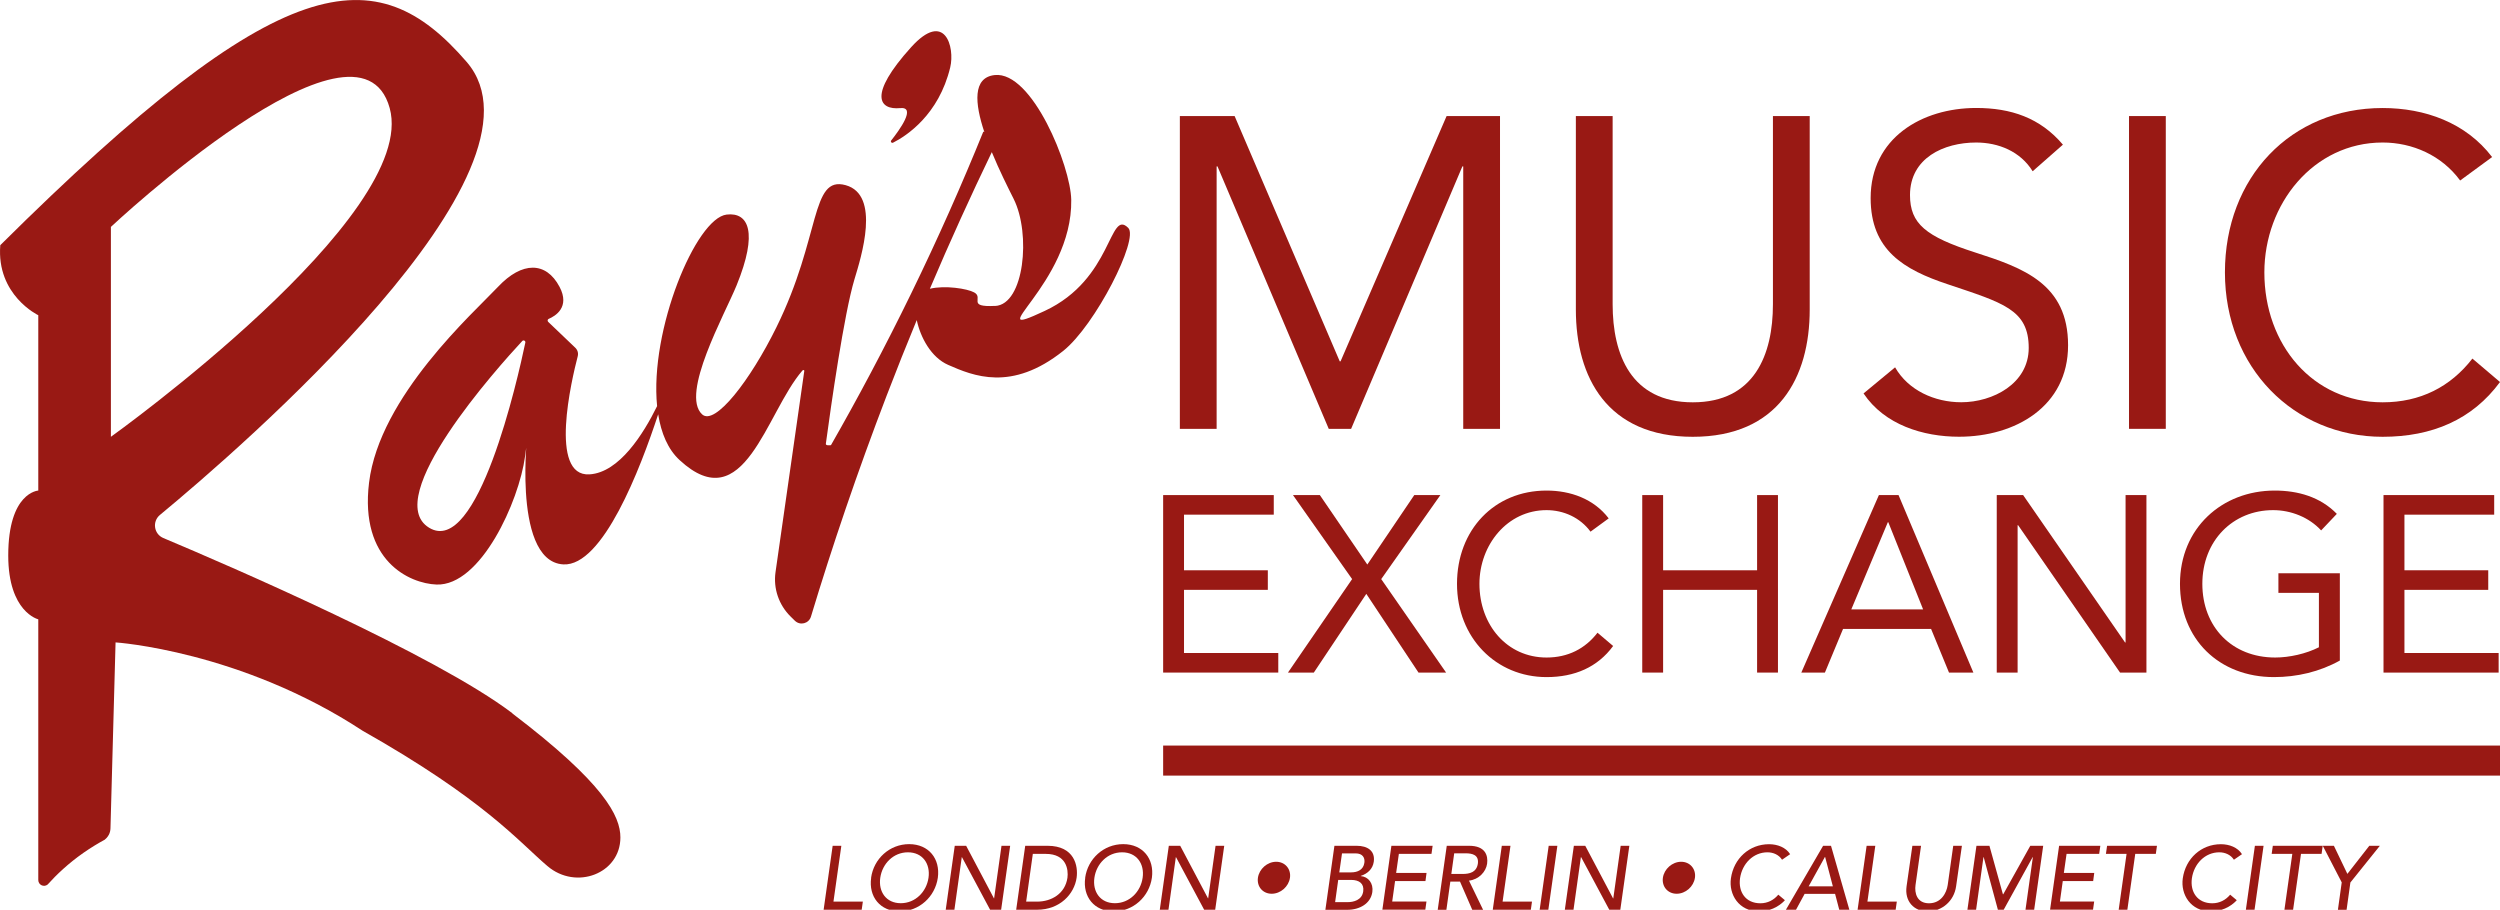<?xml version="1.0" encoding="UTF-8"?><svg id="Layer_2" xmlns="http://www.w3.org/2000/svg" viewBox="0 0 348.73 126.9"><defs><style>.cls-1{fill:#991914;}</style></defs><path class="cls-1" d="M164.58,16.19h7.64l14.66,34.21h.12l14.79-34.21h7.45v43.63h-5.13V23.21h-.12l-15.52,36.61h-3.12l-15.52-36.61h-.12v36.61h-5.13V16.19Z"/><path class="cls-1" d="M252.44,43.18c0,9.49-4.4,17.75-16.31,17.75s-16.31-8.26-16.31-17.75v-26.99h5.13v26.25c0,7.03,2.57,13.68,11.18,13.68s11.18-6.66,11.18-13.68v-26.25h5.13v26.99Z"/><path class="cls-1" d="M283.54,23.89c-1.71-2.77-4.77-4.01-7.88-4.01-4.52,0-9.23,2.16-9.23,7.33,0,4.01,2.2,5.79,9.1,8.01,6.72,2.16,12.95,4.38,12.95,12.94s-7.39,12.76-15.21,12.76c-5.01,0-10.39-1.66-13.32-6.04l4.4-3.64c1.83,3.2,5.5,4.87,9.23,4.87,4.4,0,9.41-2.59,9.41-7.58,0-5.36-3.6-6.29-11.3-8.88-6.11-2.03-10.75-4.75-10.75-12.02,0-8.38,7.15-12.57,14.72-12.57,4.83,0,8.92,1.36,12.1,5.12l-4.21,3.7Z"/><path class="cls-1" d="M296.98,16.19h5.13v43.63h-5.13V16.19Z"/><path class="cls-1" d="M343.17,25.18c-2.57-3.51-6.66-5.3-10.81-5.3-9.65,0-16.5,8.57-16.5,18.12,0,10.11,6.78,18.12,16.5,18.12,5.25,0,9.47-2.16,12.52-6.1l3.85,3.27c-3.85,5.24-9.47,7.64-16.37,7.64-12.4,0-22-9.68-22-22.93s9.17-22.93,22-22.93c5.87,0,11.61,2.03,15.27,6.84l-4.46,3.27Z"/><path class="cls-1" d="M162.25,69.06h15.43v2.73h-12.52v7.76h11.69v2.73h-11.69v8.81h13.15v2.73h-16.06v-24.76Z"/><path class="cls-1" d="M188.61,80.78l-8.25-11.72h3.75l6.62,9.69,6.55-9.69h3.64l-8.25,11.72,9.05,13.04h-3.85l-7.28-10.98-7.32,10.98h-3.61l8.95-13.04Z"/><path class="cls-1" d="M221.87,74.17c-1.46-1.99-3.78-3.01-6.14-3.01-5.48,0-9.36,4.86-9.36,10.28,0,5.74,3.85,10.28,9.36,10.28,2.98,0,5.38-1.22,7.11-3.46l2.18,1.85c-2.18,2.97-5.38,4.34-9.29,4.34-7.04,0-12.49-5.49-12.49-13.01s5.2-13.01,12.49-13.01c3.33,0,6.59,1.15,8.67,3.88l-2.53,1.85Z"/><path class="cls-1" d="M229.08,69.06h2.91v10.49h13.11v-10.49h2.91v24.76h-2.91v-11.54h-13.11v11.54h-2.91v-24.76Z"/><path class="cls-1" d="M262.09,69.06h2.74l10.44,24.76h-3.4l-2.5-6.09h-12.28l-2.53,6.09h-3.29l10.82-24.76ZM263.41,72.84h-.07l-5.1,12.17h10.02l-4.86-12.17Z"/><path class="cls-1" d="M278.53,69.06h3.68l14.22,20.56h.07v-20.56h2.91v24.76h-3.68l-14.22-20.56h-.07v20.56h-2.91v-24.76Z"/><path class="cls-1" d="M326.39,92.14c-2.81,1.57-6,2.31-9.19,2.31-7.63,0-13.11-5.25-13.11-13.01s5.86-13.01,13.21-13.01c3.23,0,6.35.87,8.67,3.25l-2.19,2.31c-1.67-1.82-4.2-2.83-6.69-2.83-5.62,0-9.88,4.27-9.88,10.28s4.13,10.28,10.16,10.28c1.98,0,4.3-.52,6.1-1.43v-7.59h-5.65v-2.73h8.57v12.17Z"/><path class="cls-1" d="M332.49,69.06h15.43v2.73h-12.52v7.76h11.69v2.73h-11.69v8.81h13.14v2.73h-16.06v-24.76Z"/><path class="cls-1" d="M125.57,15.08c2.28-.22-.09,3.05-1.25,4.51-.14.18.06.41.26.31,1.87-.95,6.38-3.88,7.97-10.51.67-2.79-.73-8.04-5.46-2.8-6.06,6.71-4.45,8.77-1.52,8.49Z"/><path class="cls-1" d="M71.48,99.5c-10.7-8.14-39.43-20.55-48.7-24.45-1.32-.56-1.57-2.31-.47-3.22,11.16-9.23,55.98-47.91,42.78-63.2C52.48-5.96,39.39-4.87.04,34.2c-.56,6.98,5.3,9.77,5.3,9.77v24.46s-4.19.22-4.19,9.06c0,7.9,4.19,8.9,4.19,8.9v36.37c0,.67.77,1.05,1.3.63,1.25-1.39,2.89-2.95,4.99-4.42,1.03-.72,2.04-1.33,2.98-1.84.14-.11.39-.34.58-.7.14-.27.21-.57.22-.88l.71-25.94s17.42,1.15,34.44,12.31c17.02,9.63,21.76,15.44,25.79,18.88s10.19,1.04,10.19-3.98c0-2.97-2.23-7.53-15.07-17.3ZM15.47,60.93v-29.28S50-.76,54.36,15.08c4.14,15.06-38.89,45.85-38.89,45.85Z"/><path class="cls-1" d="M157.38,31.79c-2.72-2.72-2.09,7.12-11.65,11.58-9.56,4.47,3.89-3.7,3.7-15.49-.08-4.7-5.44-17.98-10.68-17.41-3.1.34-2.78,3.95-1.44,7.96-.05-.03-.09-.05-.14-.08-2.92,7.2-6.26,14.78-10.09,22.63-3.69,7.56-7.44,14.6-11.17,21.12-.17,0-.75.1-.71-.21.71-5.26,2.54-18.11,3.99-22.93.94-3.11,3.69-11.77-1.23-13.13-4.92-1.36-3.41,7.15-9.66,19.83-3.66,7.43-8.58,13.78-10.36,12.14-3.07-2.83,3.14-13.91,4.81-18,3.03-7.43,1.66-10.22-1.38-9.87-4.29.49-10.77,16.12-9.71,26.72-1.9,3.86-5.27,9.26-9.42,9.52-5.72.37-2.49-13.25-1.65-16.48.11-.43-.02-.87-.34-1.18l-3.78-3.61c-.13-.13-.1-.35.07-.42.9-.38,3.02-1.62,1.51-4.47-1.88-3.56-5.23-3.56-8.58,0-3.35,3.56-16.53,15.28-17.99,27.31-1.33,10.91,5.64,14.08,9.41,14.22,6.17.22,11.51-11.6,12.35-17.88.84-6.28-2.29,14.65,5.34,15.07,5.5.3,10.73-13.31,13.23-20.94.42,2.63,1.35,4.88,2.99,6.39,9.03,8.35,12.03-6.59,17.12-12.48.11-.13.3-.11.27.06l-4.01,28.04c-.33,2.29.46,4.59,2.11,6.21l.59.58c.73.71,1.94.4,2.24-.57,2.95-9.77,6.44-20.08,10.56-30.83,1.38-3.6,2.78-7.11,4.2-10.54.51,2.42,2.01,5.21,4.38,6.25,3.49,1.53,8.83,3.8,16.05-1.95,4.47-3.56,10.6-15.63,9.07-17.16ZM59.85,73.61c-6.77-4.14,9.59-22.37,13-26.04.17-.19.48-.03.43.22-1.05,5.01-6.64,29.97-13.43,25.82ZM138.82,42.67c-4.05.21-1.53-1.12-2.93-1.88-.96-.53-4.09-1.02-6.18-.51,2.84-6.69,5.74-13.04,8.64-19.06,1.03,2.5,2.23,4.9,3.05,6.53,2.44,4.88,1.47,14.72-2.58,14.93Z"/><rect class="cls-1" x="162.25" y="104" width="186.48" height="4.19"/><path class="cls-1" d="M116.15,117.98h1.21l-1.1,7.79h4.1l-.16,1.13h-5.31l1.26-8.92Z"/><path class="cls-1" d="M121.51,122.44c.37-2.65,2.58-4.69,5.31-4.69s4.36,2.04,4,4.69c-.38,2.65-2.6,4.69-5.32,4.69s-4.36-2.04-3.98-4.69ZM129.52,122.44c.28-1.95-.83-3.55-2.87-3.55s-3.58,1.6-3.86,3.55.82,3.55,2.86,3.55,3.59-1.6,3.87-3.55Z"/><path class="cls-1" d="M133.18,117.98h1.59l3.88,7.34h.02l1.03-7.34h1.21l-1.26,8.92h-1.54l-3.93-7.34h-.02l-1.03,7.34h-1.21l1.26-8.92Z"/><path class="cls-1" d="M143.01,117.98h3.11c3.77,0,4.29,2.81,4.06,4.46-.33,2.28-2.33,4.46-5.52,4.46h-2.91l1.26-8.92ZM143.13,125.77h1.52c2.04,0,3.93-1.12,4.25-3.33.15-1.13-.13-3.33-3.02-3.33h-1.81l-.93,6.65Z"/><path class="cls-1" d="M151.37,122.44c.37-2.65,2.58-4.69,5.31-4.69s4.36,2.04,4,4.69c-.38,2.65-2.6,4.69-5.32,4.69s-4.36-2.04-3.98-4.69ZM159.39,122.44c.28-1.95-.83-3.55-2.87-3.55s-3.58,1.6-3.86,3.55.82,3.55,2.86,3.55,3.59-1.6,3.87-3.55Z"/><path class="cls-1" d="M163.04,117.98h1.59l3.88,7.34h.02l1.03-7.34h1.21l-1.26,8.92h-1.54l-3.93-7.34h-.02l-1.03,7.34h-1.21l1.26-8.92Z"/><path class="cls-1" d="M178.02,120.21c1.23,0,2.09,1,1.92,2.23-.18,1.24-1.31,2.23-2.55,2.23s-2.09-1-1.92-2.23c.18-1.23,1.31-2.23,2.55-2.23Z"/><path class="cls-1" d="M186.14,117.98h3.1c1.55,0,2.6.72,2.39,2.23-.15,1.02-.87,1.66-1.81,1.97v.03c1.06.08,1.78,1.02,1.61,2.22-.23,1.6-1.75,2.48-3.49,2.48h-3.06l1.26-8.92ZM186.24,125.84h1.78c.73,0,1.97-.25,2.14-1.51.14-1.06-.53-1.59-1.7-1.59h-1.79l-.43,3.1ZM186.82,121.69h1.65c.92,0,1.71-.37,1.85-1.34.1-.71-.25-1.31-1.22-1.31h-1.9l-.38,2.65Z"/><path class="cls-1" d="M194.08,117.98h5.76l-.16,1.13h-4.55l-.38,2.66h4.24l-.15,1.13h-4.24l-.4,2.86h4.78l-.16,1.13h-5.99l1.26-8.92Z"/><path class="cls-1" d="M201.79,117.98h3.14c2.28,0,2.66,1.37,2.51,2.5-.16,1.13-1.16,2.21-2.53,2.36l1.97,4.07h-1.51l-1.71-3.93h-1.35l-.55,3.93h-1.21l1.26-8.92ZM202.44,121.91h1.59c.96,0,1.94-.23,2.12-1.44.16-1.21-.76-1.44-1.71-1.44h-1.59l-.4,2.87Z"/><path class="cls-1" d="M209.49,117.98h1.21l-1.1,7.79h4.1l-.16,1.13h-5.31l1.26-8.92Z"/><path class="cls-1" d="M216.03,117.98h1.21l-1.26,8.92h-1.21l1.26-8.92Z"/><path class="cls-1" d="M219.54,117.98h1.59l3.88,7.34h.03l1.03-7.34h1.21l-1.26,8.92h-1.54l-3.93-7.34h-.03l-1.03,7.34h-1.21l1.26-8.92Z"/><path class="cls-1" d="M234.51,120.21c1.23,0,2.09,1,1.92,2.23-.18,1.24-1.31,2.23-2.55,2.23s-2.09-1-1.92-2.23c.18-1.23,1.31-2.23,2.55-2.23Z"/><path class="cls-1" d="M248.57,119.91c-.42-.66-1.2-1.02-2.02-1.02-2,0-3.54,1.6-3.83,3.63-.26,1.88.76,3.48,2.84,3.48,1.02,0,1.87-.45,2.5-1.2l.92.77c-.32.37-1.56,1.56-3.6,1.56-2.84,0-4.25-2.37-3.93-4.61.39-2.77,2.57-4.76,5.32-4.76,1.17,0,2.34.44,2.94,1.39l-1.12.77Z"/><path class="cls-1" d="M254.31,117.98h1.1l2.56,8.92h-1.41l-.58-2.21h-4.25l-1.2,2.21h-1.41l5.19-8.92ZM255.67,123.64l-1.08-4.1h-.03l-2.27,4.1h3.38Z"/><path class="cls-1" d="M260.38,117.98h1.21l-1.1,7.79h4.1l-.16,1.13h-5.31l1.26-8.92Z"/><path class="cls-1" d="M267.97,117.98l-.77,5.47c-.16,1.11.19,2.55,1.88,2.55s2.45-1.44,2.61-2.55l.77-5.47h1.21l-.81,5.66c-.29,2.07-1.99,3.49-3.95,3.49s-3.25-1.42-2.96-3.49l.81-5.66h1.21Z"/><path class="cls-1" d="M275.71,117.98h1.8l1.88,6.76h.05l3.77-6.76h1.8l-1.26,8.92h-1.21l1.03-7.34h-.03l-4.04,7.34h-.81l-1.98-7.34h-.03l-1.03,7.34h-1.21l1.26-8.92Z"/><path class="cls-1" d="M287.22,117.98h5.76l-.16,1.13h-4.55l-.38,2.66h4.24l-.15,1.13h-4.24l-.4,2.86h4.78l-.16,1.13h-5.99l1.26-8.92Z"/><path class="cls-1" d="M296.63,119.11h-2.87l.16-1.13h6.96l-.16,1.13h-2.87l-1.1,7.79h-1.21l1.1-7.79Z"/><path class="cls-1" d="M311.6,119.91c-.42-.66-1.2-1.02-2.02-1.02-2,0-3.54,1.6-3.83,3.63-.26,1.88.76,3.48,2.84,3.48,1.02,0,1.87-.45,2.5-1.2l.92.77c-.32.37-1.56,1.56-3.6,1.56-2.84,0-4.25-2.37-3.93-4.61.39-2.77,2.57-4.76,5.32-4.76,1.17,0,2.34.44,2.94,1.39l-1.12.77Z"/><path class="cls-1" d="M314.54,117.98h1.21l-1.26,8.92h-1.21l1.26-8.92Z"/><path class="cls-1" d="M319.75,119.11h-2.87l.16-1.13h6.96l-.16,1.13h-2.87l-1.1,7.79h-1.21l1.1-7.79Z"/><path class="cls-1" d="M326.66,123.1l-2.65-5.12h1.55l1.88,3.92,3.06-3.92h1.47l-4.11,5.12-.53,3.81h-1.21l.53-3.81Z"/></svg>